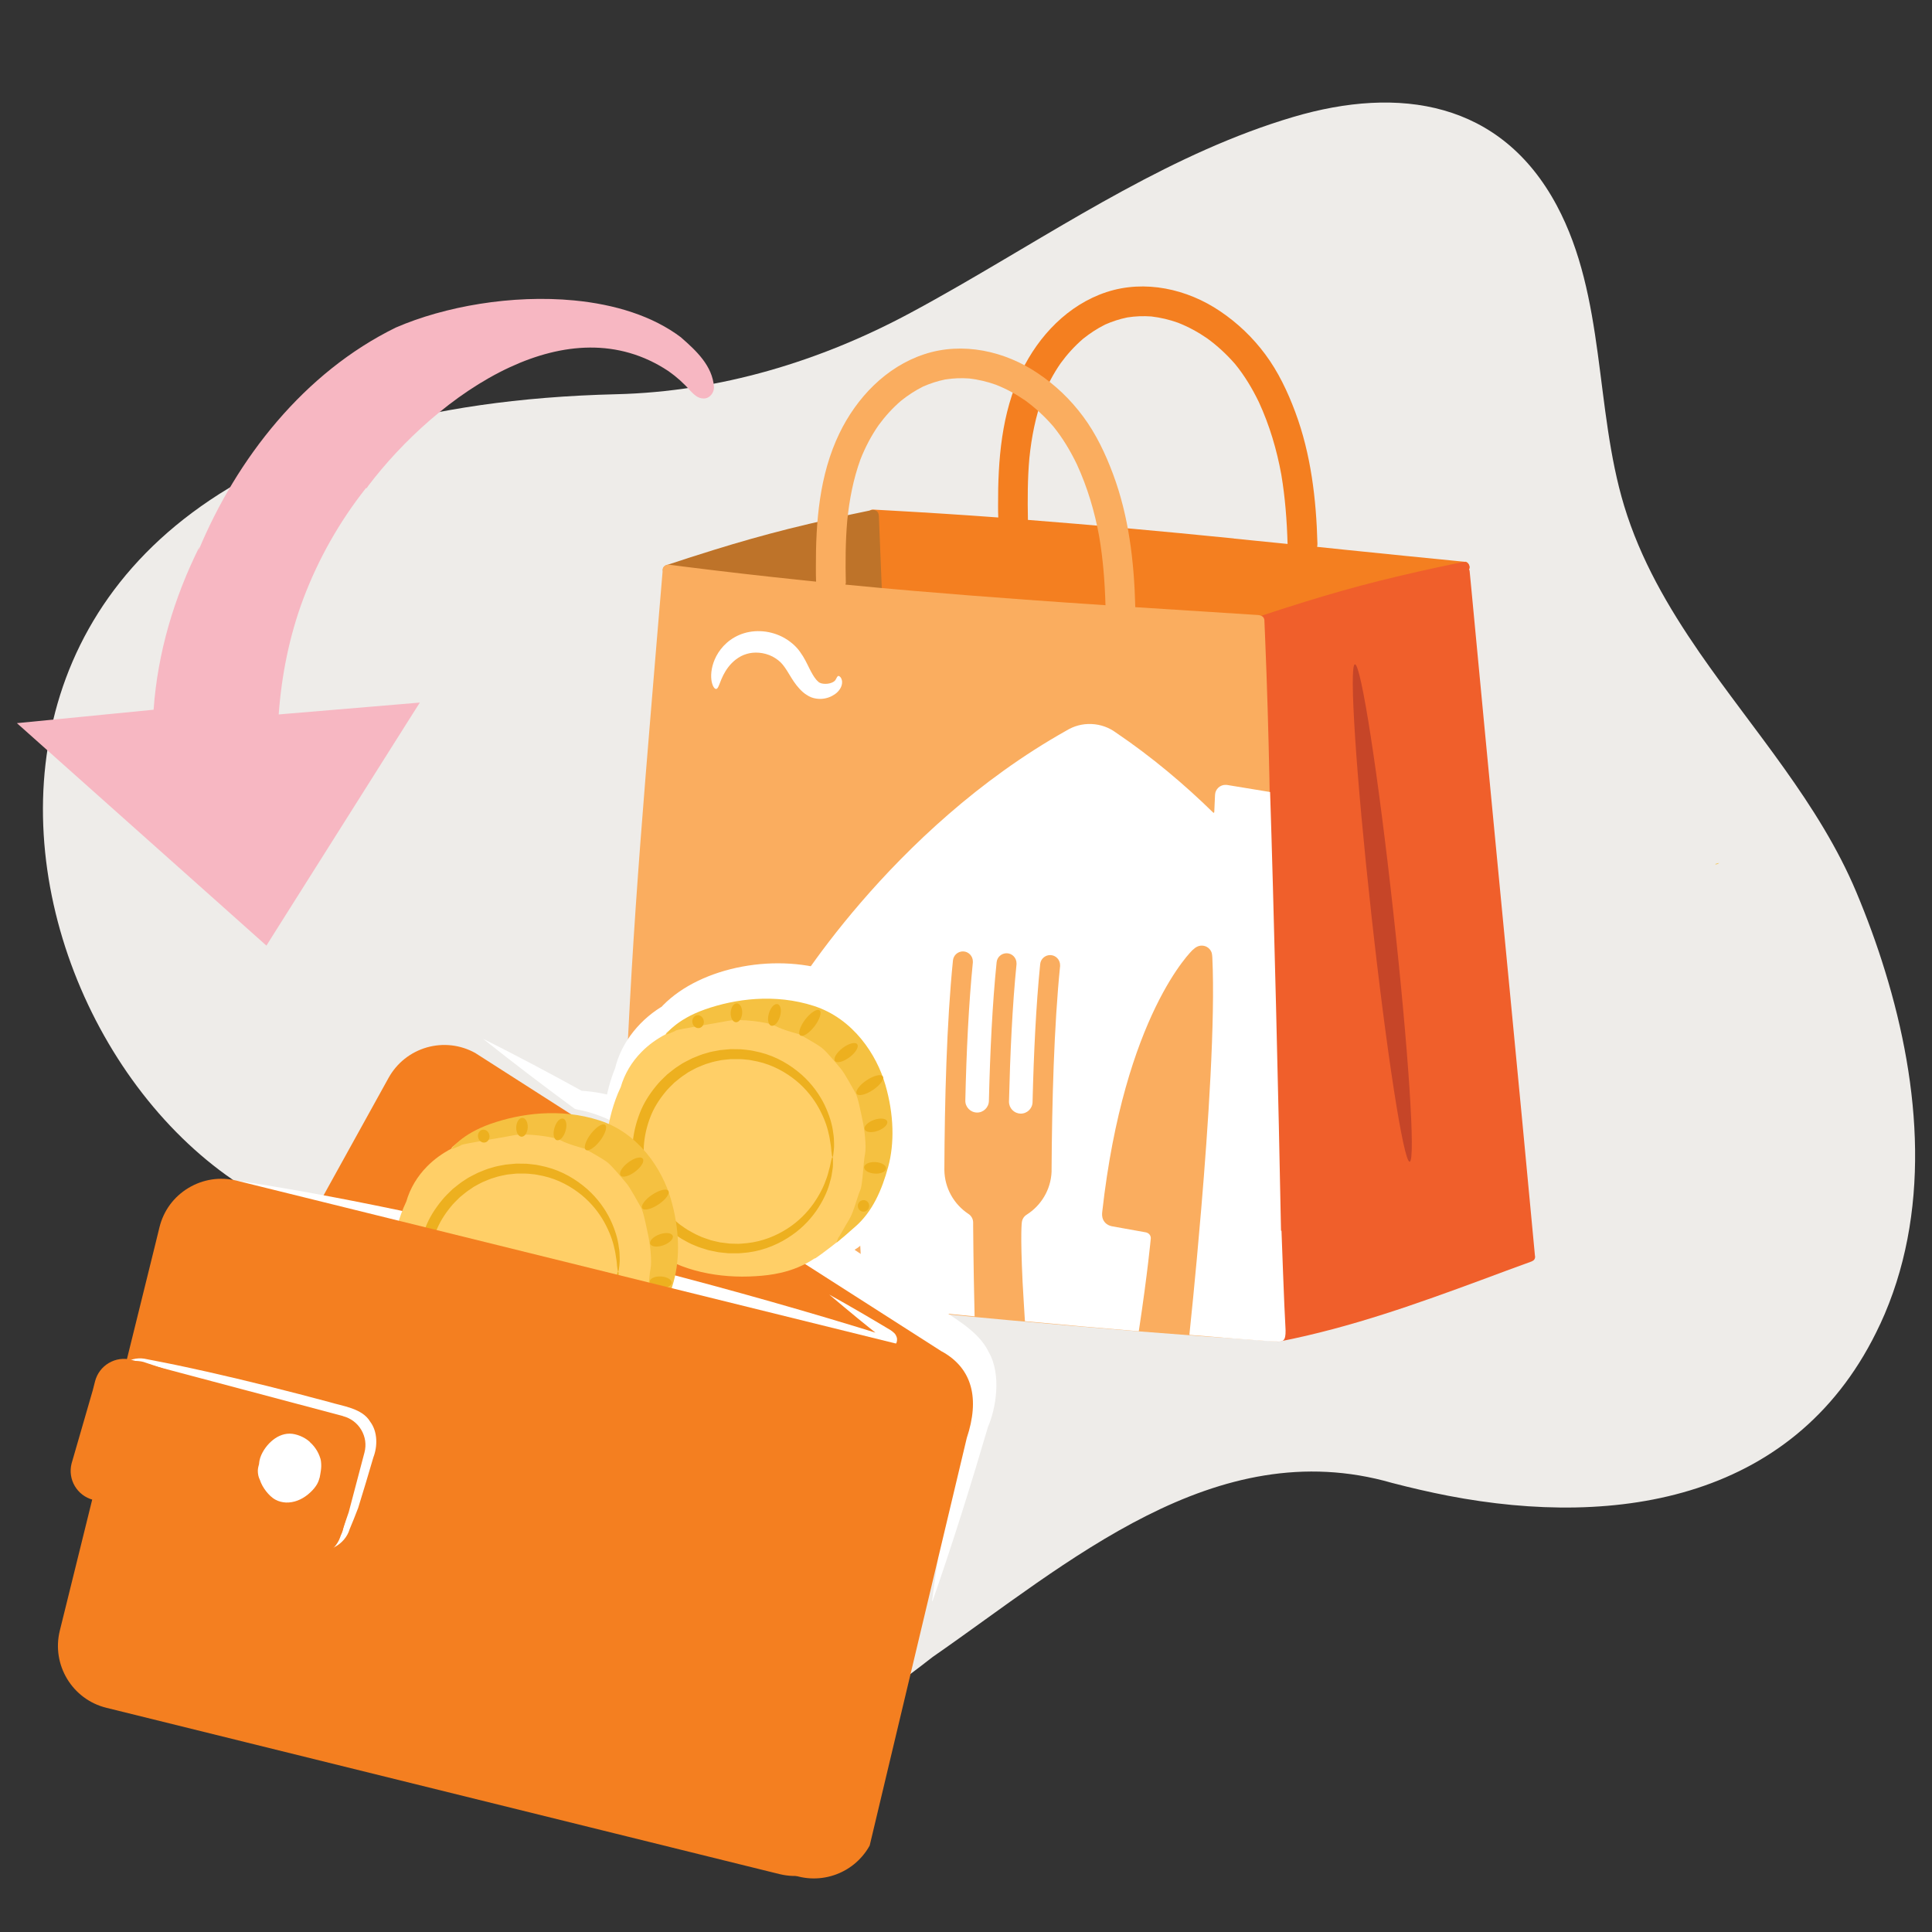 <?xml version="1.0" encoding="UTF-8"?><svg xmlns="http://www.w3.org/2000/svg" viewBox="0 0 200 200"><rect x="0" y="0" width="200" height="200" fill="#333333" stroke="none"/><defs><style>.cls-1{fill:none;}.cls-2{fill:#f7b7c2;}.cls-3{fill:#f47f20;}.cls-4{fill:#edb01f;}.cls-5{fill:#eeece9;}.cls-6{fill:#be7329;}.cls-7{fill:#faad5f;}.cls-8{fill:#c64528;}.cls-9{fill:#fff;}.cls-10{fill:#c1dadd;}.cls-11{fill:#ffcf67;}.cls-12{fill:#f5c141;}.cls-13{fill:#f05f2b;}</style></defs><g id="BG_x5F_Strong"><path class="cls-5" d="M194.63,137.08c-8.43,18.17-27.12,21.15-44.72,17.76-1.95-.38-3.89-.83-5.81-1.33-18.34-5.28-33.59,8.35-47.54,18.01-1.64,1.28-3.35,2.57-5.11,3.81-12.35,8.69-27.49,14.26-39.52,3.11-7.35-6.81-7.19-17.2-8.45-26.36-1.4-10.21-3.35-22.62-12.82-26.41C-1.76,112.69-17.17,42.75,63.81,40.81c10.72-.26,21.15-3.42,30.47-8.44,1.7-.91,3.4-1.87,5.09-2.84,11.22-6.46,22.23-13.79,34.5-17.42,10.95-3.24,21.5-1.66,27.29,9.17,5.07,9.5,3.91,20.98,6.97,31.08,1.69,5.57,4.55,10.48,7.79,15.18,5.63,8.14,12.4,15.65,16.25,24.82,1.1,2.63,2.11,5.36,2.97,8.17,3.68,11.94,4.78,25.17-.51,36.56Z"/></g><g id="Illustrations"><path class="cls-10" d="M50.62,120.15c1.93,0,1.93-3,0-3s-1.93,3,0,3h0Z"/><path class="cls-2" d="M70.52,34.94c-2.97-2.25-6.91-3.44-11.09-3.84-6.42-.62-13.42.62-18.46,2.81-9.47,4.64-16.45,13.52-20.43,23.09.05-.19.1-.42.11-.41-2.64,5.3-4.33,10.97-4.75,16.88-3.88.38-12.03,1.19-14.15,1.39.37.33,13.83,12.33,20.72,18.47,2.09,1.86,3.58,3.19,3.91,3.49,0,0,1.2,1.07,1.2,1.07l.84-1.34,13.83-21.91,1.21-1.91-2.24.19s-8.69.73-11.68.98c-.28.02-.52.04-.69.06.3-4.09,1.11-8.14,2.55-11.98,1.55-4.11,3.74-7.99,6.48-11.45h.08s.18-.26.18-.26c3.45-4.55,8.79-9.55,14.65-12.26,5.38-2.49,11.19-3.06,16.41.41.83.58,1.6,1.27,2.26,2.03.36.37.78.82,1.41.8.61,0,1.07-.62,1.04-1.19-.15-2.19-1.85-3.77-3.39-5.11Z"/><g id="JET_bag"><path class="cls-3" d="M151.67,58.16c-4.11-.4-8.22-.82-12.34-1.24-.99-.1-1.99-.2-2.98-.31.02-.1.03-.21.03-.32-.12-4.61-.67-9.28-2.29-13.62-.78-2.1-1.77-4.19-3.11-5.99-1.3-1.75-2.86-3.24-4.67-4.46-3.41-2.31-7.79-3.29-11.77-1.98-3.98,1.31-7.02,4.53-8.79,8.2-2.08,4.31-2.45,9.19-2.43,13.9,0,.41,0,.82.02,1.23-3.78-.28-7.57-.52-11.35-.73-.54-.03-1.08-.06-1.62-.09-.31-.02-.56.31-.55.6,0,.04,0,.07.01.1-2.07.47-9.24,2.13-10.74,2.53-1.76.47-8.98,2.73-8.98,2.98h0s5.23.73,5.23.73c0,0,16.29,1.66,18.71,1.9s36.28,2.8,36.28,2.8l19.23-5.32c.1,0,.19.02.29.03.52.05,1.05.1,1.57.16.31.03.61-.1.69-.43.06-.27-.12-.66-.43-.69ZM127.73,55.74c-3.81-.38-7.63-.75-11.44-1.09-3.22-.29-6.57-.57-9.88-.83-.04-2.13-.04-4.27.15-6.39.22-2.15.63-4.28,1.37-6.31.49-1.24,1.11-2.43,1.87-3.52.67-.92,1.44-1.77,2.31-2.52.71-.57,1.47-1.07,2.29-1.48.74-.33,1.52-.58,2.31-.74.82-.13,1.65-.16,2.48-.1.94.11,1.87.33,2.76.65,1.07.42,2.08.97,3.02,1.62,1.06.77,2.03,1.67,2.89,2.66.99,1.21,1.78,2.54,2.46,3.94,1.1,2.39,1.85,4.91,2.32,7.5.4,2.37.58,4.78.65,7.18-1.86-.19-3.72-.38-5.57-.56Z"/><path class="cls-6" d="M90.96,53.31s0-.09-.02-.13c-.1-.32-.42-.44-.72-.37-2.86.59-5.72,1.22-8.56,1.93-2.59.65-5.16,1.38-7.71,2.17-1.66.51-3.31,1.05-4.95,1.59-.7.23-.35,1.33.35,1.1h0c.51-.17,1.02-.34,1.52-.5l6.96.97,12.38,1.33c.25.46,1.11.35,1.08-.3l-.31-7.69s0-.06-.01-.09Z"/><path class="cls-13" d="M158.9,130.02c-.44-4.67-.88-9.33-1.32-14-.44-4.59-.88-9.19-1.32-13.78-.44-4.54-.87-9.07-1.31-13.61-.44-4.56-.88-9.13-1.31-13.69-.44-4.67-.89-9.35-1.33-14.02-.05-.59-.11-1.18-.17-1.76,0-.08-.03-.15-.06-.22.05-.13.06-.26.02-.38-.1-.32-.42-.44-.72-.37-2.86.59-5.72,1.22-8.56,1.93-2.59.65-5.16,1.38-7.71,2.17-1.66.51-3.31,1.05-4.95,1.59-.65.21-.4,1.15.19,1.13l.67,29.24.75,30.23s.5,10.59.53,13.26c-.06.01-.13.03-.19.04-.3.06-.46.45-.37.72.1.32.42.43.72.37h0c3.68-.72,7.29-1.71,10.86-2.85,3.38-1.08,6.71-2.29,10.04-3.52,1.72-.64,3.43-1.28,5.15-1.9.03-.01.06-.03.09-.04.19-.08.34-.25.31-.53Z"/><path class="cls-7" d="M130.89,64.22s0-.08-.02-.12c-.04-.18-.16-.29-.3-.35-.09-.04-.18-.07-.28-.08-4.12-.26-8.23-.52-12.35-.79-.14,0-.28-.02-.42-.03,0-.04,0-.09,0-.13-.12-4.61-.67-9.28-2.29-13.62-.78-2.1-1.77-4.19-3.11-5.99-1.34-1.8-2.86-3.24-4.67-4.46-3.41-2.31-7.79-3.29-11.77-1.98-3.98,1.31-7.02,4.53-8.79,8.2-2.08,4.31-2.45,9.19-2.43,13.9,0,.48,0,.96.02,1.44-.48-.05-.96-.1-1.44-.15-4.07-.42-8.14-.89-12.2-1.4-.52-.07-1.03-.13-1.55-.2-.01,0-.02,0-.04,0-.04,0-.08-.01-.11,0-.11,0-.2.04-.28.09,0,0,0,0-.01,0-.01,0-.02.02-.04.03-.1.07-.18.18-.21.32-.01.05-.01.1,0,.15,0,0,0,0,0,0h0c-.41,4.91-.83,9.81-1.23,14.72-.37,4.49-.74,8.97-1.08,13.47-.34,4.49-.64,8.82-.9,13.24-.27,4.6-.5,9.2-.69,13.8-.2,5.13-.35,10.26-.45,15.4-.01.69-.03,1.38-.04,2.07,0,.24.11.39.27.47.05.03.11.06.18.07h0c4.3.55,8.61,1.07,12.93,1.58,4.45.51,8.9,1,13.35,1.47,4.45.46,8.96.91,13.45,1.32,4.44.41,8.89.79,13.34,1.15,4.37.35,8.73.67,13.1.96.52.03,1.05.07,1.57.1.15,0,.28-.06.38-.16.1-.08.16-.2.17-.36,0-.03,0-.05,0-.08,0,0,0-.01,0-.02-.31-5.45-.56-10.89-.76-16.34-.17-4.81-.29-9.61-.38-14.42-.08-4.46-.14-8.92-.19-13.38-.06-4.46-.12-8.98-.21-13.47-.1-4.83-.24-9.65-.44-14.48-.03-.64-.05-1.29-.08-1.93,0,0,0,0,0,0,0,0,0,0,0,0ZM87.56,60.4h0c-.05-2.19-.04-4.37.15-6.55.22-2.15.63-4.28,1.37-6.31.49-1.24,1.11-2.43,1.87-3.52.67-.92,1.44-1.77,2.31-2.52.71-.57,1.47-1.07,2.29-1.48.74-.33,1.52-.58,2.31-.74.82-.13,1.65-.16,2.48-.1.94.11,1.87.33,2.76.65,1.07.42,2.08.97,3.02,1.62,1.06.77,2.03,1.67,2.89,2.66.99,1.21,1.78,2.54,2.46,3.94,1.1,2.39,1.85,4.91,2.32,7.5.4,2.35.58,4.72.65,7.1-2.75-.18-5.49-.37-8.24-.57-3.86-.28-7.71-.58-11.57-.91-2.37-.2-4.73-.42-7.1-.65,0-.04,0-.08,0-.12Z"/></g><path class="cls-1" d="M131.1,137.69h0c-.14.44-.44.81-.84,1.02,2.53.05,2.39-.55,2.45-2.75.02-.86,0-3.63-.08-7.54-.5,3.93-1.04,7.48-1.53,9.26Z"/><path class="cls-1" d="M105.73,126.51c.04-.33.22-.61.49-.78,1.49-.94,2.51-2.57,2.59-4.46,0-.02,0-.05,0-.07h0s0-.07,0-.11c0,0,0-.06,0-.07.04-6.93.25-14.82.88-21.03,0-.03,0-.05,0-.08.01-.57-.44-1.04-1.01-1.06-.54-.01-1,.4-1.05.93-.44,4.25-.68,9.31-.79,14.3-.02.67-.58,1.2-1.25,1.18-.67-.02-1.2-.57-1.19-1.25h0c.12-4.96.35-9.98.78-14.22,0-.03,0-.05,0-.08.01-.57-.44-1.04-1.01-1.06-.54-.01-1,.4-1.05.93-.44,4.27-.68,9.35-.8,14.37-.02.67-.58,1.21-1.25,1.19-.67-.02-1.21-.58-1.19-1.25h0c.12-4.99.35-10.03.78-14.29,0-.03,0-.05,0-.08.01-.57-.44-1.04-1.01-1.06-.54-.01-1,.4-1.05.93h0c-.66,6.39-.86,14.58-.89,21.68.02,1.9,1,3.59,2.5,4.57.29.19.48.52.48.89h0c0,.11,0,.24,0,.35.03,3.76.1,7.35.15,9.36,1.73.16,3.47.33,5.18.49-.05-.83-.14-2.2-.24-4.02-.25-5.17-.08-6.22-.08-6.22h0Z"/><path class="cls-1" d="M123.07,138.11h0s.61-5.7,1.22-12.97c.72-8.56,1.47-19.54,1.15-26.03-.02-.35-.07-.5-.07-.5-.14-.41-.52-.71-.98-.73-.24,0-.46.06-.65.18,0,0-.13.07-.34.27,0,0-7.07,6.64-9.36,27.14,0,0-.04.29.02.55.1.43.42.79.97.91h0l3.51.63c.31.06.54.3.53.62,0,0-.3,3.46-1.24,9.6,0,0,0,.01,0,.02,1.31.11,2.5.2,3.54.27.59.04,1.16.08,1.69.12,0-.02,0-.04,0-.06h0s0,0,0,0Z"/><path class="cls-1" d="M88.56,109.51c-.05-.72-.54-1.33-1.22-1.55l-5.08-1.2c-.76-.22-1.29-.94-1.26-1.76.01-.27.08-.52.2-.75.42-.97,10.96-18.4,29.2-28.63h0c.75-.46,1.64-.71,2.58-.67h0c.95.04,1.81.36,2.52.88,3.75,2.54,7.11,5.38,10.08,8.29h0s.03.02.04.02c.04,0,.07-.03.07-.06l.08-1.79c.03-.6.53-1.07,1.13-1.04.05,0,.09,0,.13.01l4.44.73c0-.26-.02-.51-.03-.76-.47-13.77-.67-16.47-.67-16.47,0,0-31.79-1.68-45.94,13.85-14.15,15.53-6.85,55.4-6.85,55.4,0,0,4.9.5,11.56,1.16-.88-6.25-.99-24.79-.99-25.66h0Z"/><path class="cls-9" d="M132.61,127.4h0c-.23-12.47-.78-34.85-1.13-45.41l-4.44-.73s-.09-.01-.13-.01c-.6-.03-1.11.44-1.13,1.04l-.08,1.79s-.03.06-.07.06c-.02,0-.03,0-.04-.02h0c-2.97-2.91-6.33-5.75-10.08-8.29-.71-.52-1.57-.84-2.52-.88h0c-.95-.04-1.83.21-2.58.67h0c-18.24,10.23-28.78,27.67-29.2,28.63-.12.22-.19.48-.2.75-.03.82.5,1.54,1.26,1.76l5.08,1.2c.68.22,1.17.83,1.22,1.55,0,.87.11,19.4.99,25.66,3.45.34,7.37.72,11.33,1.1-.05-2.01-.12-5.6-.15-9.36,0-.11,0-.24,0-.35h0c0-.37-.19-.7-.48-.89-1.5-.99-2.48-2.67-2.5-4.57.03-7.1.24-15.29.89-21.68h0c.05-.53.51-.94,1.05-.93.57.01,1.02.49,1.01,1.06,0,.03,0,.05,0,.08-.43,4.26-.67,9.31-.78,14.29h0c-.02.67.52,1.23,1.19,1.25.67.02,1.23-.52,1.25-1.19.12-5.02.36-10.1.8-14.37.05-.53.51-.94,1.05-.93.57.01,1.02.49,1.01,1.06,0,.03,0,.05,0,.08-.43,4.24-.66,9.26-.78,14.21h0c-.01.68.52,1.23,1.19,1.25.67.02,1.23-.51,1.25-1.18.12-5,.36-10.05.79-14.3.05-.53.51-.94,1.05-.93.57.01,1.02.49,1.01,1.06,0,.03,0,.05,0,.08-.63,6.21-.84,14.1-.88,21.03,0,0,0,.06,0,.07,0,.03,0,.07,0,.11h0s0,.05,0,.07c-.08,1.89-1.1,3.52-2.59,4.46-.27.17-.45.45-.49.78,0,0-.17,1.06.08,6.22.1,1.82.19,3.19.24,4.02,4.31.4,8.43.77,11.79,1.04,0,0,0-.01,0-.02.93-6.14,1.24-9.6,1.24-9.6.01-.31-.21-.56-.53-.62l-3.51-.63h0c-.55-.12-.87-.48-.97-.91-.06-.26-.02-.55-.02-.55,2.29-20.5,9.36-27.14,9.36-27.14.21-.19.34-.27.34-.27.19-.12.41-.19.65-.18.46.02.84.32.98.73,0,0,.05.15.07.5.31,6.49-.43,17.47-1.15,26.03-.61,7.27-1.22,12.97-1.22,12.97h0s0,.05,0,.07c2.68.2,4.61.39,6,.48h0c1.18.09,2.61.2,3.22.21.6.01.81-.24.71-1.65-.1-1.41-.4-9.82-.4-9.82h0Z"/><g id="Confetti"><path class="cls-12" d="M177.53,89.45c.15.06.31,0,.43-.12"/></g><path class="cls-9" d="M86.75,70c-.16.06-.17.38-.41.54-.11.08-.27.16-.5.21-.22.05-.52.06-.78,0-.13-.04-.25-.08-.32-.15-.05-.04-.05-.05-.12-.11-.06-.06-.12-.12-.17-.19-.23-.28-.44-.66-.68-1.14-.24-.48-.5-1.06-.95-1.68-.45-.64-1.1-1.17-1.83-1.55-1.46-.74-3.14-.77-4.46-.2-1.34.57-2.15,1.62-2.54,2.53-.4.93-.42,1.76-.32,2.29.11.54.32.79.47.77.33-.04.38-1.12,1.26-2.27.43-.56,1.08-1.12,1.88-1.35.79-.25,1.81-.18,2.68.26.43.23.8.51,1.08.86.3.37.58.85.89,1.36.31.5.69,1.03,1.18,1.46.12.11.25.2.39.29.13.09.33.2.49.26.35.13.67.16.97.16.6-.02,1.08-.22,1.46-.48.37-.26.64-.62.72-.98.09-.36-.02-.64-.12-.77-.11-.13-.21-.17-.28-.14Z"/><path class="cls-8" d="M145.93,120.26c.63-.07-.13-11.65-1.7-25.87-1.56-14.22-3.34-25.69-3.97-25.62-.63.07.13,11.65,1.7,25.87,1.56,14.22,3.34,25.69,3.97,25.62Z"/><path class="cls-9" d="M96.48,165.77c.83-6.26,1.87-12.48,3-18.69.58-1.98.61-4.11-.25-5.4-.42-.66-.98-1.13-1.83-1.58l-2.91-1.71c-3.91-2.29-7.77-4.65-11.63-7.02-1.57-.91-1.41-3.32.2-4.09,0,0,.71-.43.71-.43s1.03-.39,1.03-.39c-.3.02-.63.14-.87.32l3.26,3.37h0s-3.26-3.36-3.26-3.36c.5-.37,1.49-1.14,1.97-1.53,1.89-1.52,4.62.51,3.76,2.74,0,0-3.85-2.65-3.85-2.65.31-.3.84-.7,1.15-1,3.9-3.16,4.44-8.88,2.93-13.38,0,0-.13-1.08-.13-1.08-.13.62.36,1.7.95,2.06.38.27.57.31.65.34.07.02.05.02-.09-.03-.38-.04-1.34-.89-1.45-1.46-.91-2.49-2.62-4.69-5.03-5.73-3.99-1.79-11.06-.81-13.58,1.55.1-.12.17-.26.21-.4l-.85.98c-1.87.89-3.41,2.33-4.11,4.27-.57,1.17-1.1,2.34-1.41,3.67-.12.7-.82,1.17-1.51.99-1.18-.55-2.43-1.04-3.72-1.26-.13-.02-.31-.06-.41-.15-3.18-2.34-6.32-4.73-9.41-7.19,3.53,1.77,7.02,3.62,10.47,5.53,0,0-.41-.15-.41-.15,1.42.07,2.93.35,4.28.84,0,0-1.74.9-1.74.9.2-1.41.56-2.86,1.14-4.22,0,0-.08.22-.08.22.66-2.84,2.73-5.28,5.22-6.66,0,0-.85.98-.85.98.12-.32.36-.66.6-.9,3.98-4.06,11.97-5.52,17.91-3.34,3.75,1.4,6.55,4.73,7.94,8.34,0,0-.61-.93-.61-.93-.41-.38-.69-.46-.81-.51-.13-.05-.14-.05-.06-.02.08.04.29.08.68.35.42.28.88.98.97,1.49.1.46.07.75.06.95l-.13-1.08c2.26,6.25,1.12,14.37-4.3,18.62,0,0,.13-.12.13-.12-.38.36-1.02.85-1.43,1.2-1.02.89-2.58.77-3.44-.28-.57-.69-.69-1.61-.4-2.4,0,0,3.77,2.71,3.77,2.71-.57.44-1.73,1.29-2.32,1.7-2.2,1.56-4.88-1.25-3.26-3.37,0,0,3.26,3.37,3.26,3.37-.34.21-.76.36-1.15.42l1.03-.39-1.21.68.2-4.09c3.74,2.49,7.47,4.99,11.16,7.57,1.88,1.41,4.62,2.71,5.73,5.02,1.37,2.38.72,5.93-.07,7.74-1.78,6.05-3.66,12.07-5.74,18.03h0Z"/><path class="cls-3" d="M97.5,139.91l-48.31-30.91c-1.54-.85-3.32-1.05-5.01-.57-1.69.49-3.09,1.6-3.95,3.14l-20.83,37.65c-1.76,3.18-.6,7.2,2.58,8.96l59.09,35.45c.14.08.27.15.41.21,3.11,1.45,6.86.26,8.55-2.79l10.05-42.19c1.35-4.05.6-7.2-2.58-8.96Z"/><path class="cls-9" d="M85.85,134.02c2.07,1.14,4.31,2.46,6.35,3.68.28.21.53.35.65.81.1.67-.43,1.1-1.04,1.09,0,0-1.31-.23-1.31-.23-12.59-2.36-25.57-5.46-37.99-8.71-9.42-2.54-18.79-5.18-28.01-8.44,6.45.96,12.83,2.21,19.19,3.57,16.06,3.46,32.35,7.6,48.02,12.5,0,0,.15.05.15.05,0,0,.07.02.07.02h.04c-.2-.05-.34.15-.31.39-1.61-1.2-4.03-3.23-5.8-4.72h0Z"/><path class="cls-11" d="M75.33,106.86s.03,0,0,0h0Z"/><path class="cls-11" d="M79.87,106.3s-.02,0-.03,0c-.02,0-.03,0,.03,0Z"/><path class="cls-11" d="M92.23,115.57c-.16-1.7-.61-3.36-1.3-4.92-.67-1.49-1.55-2.93-2.75-4.05-1.12-1.05-2.46-1.84-3.91-2.35-1.45-.51-3-.76-4.54-.8-1.63-.04-3.26.16-4.84.54-1.73.42-3.41,1.08-4.88,2.11-.34.24-.67.5-.98.78-.05.05-.09.11-.11.18-.93.49-1.79,1.1-2.52,1.85-1,1.01-1.75,2.26-2.14,3.62-.1.22-.2.43-.29.65-.67,1.62-1.06,3.35-1.23,5.09-.18,1.88-.13,3.84.5,5.64.53,1.53,1.42,2.92,2.56,4.07,1.18,1.2,2.59,2.14,4.12,2.82,1.73.76,3.61,1.16,5.49,1.3.94.07,1.88.07,2.82.01.85-.05,1.71-.15,2.54-.34,1.26-.28,2.47-.77,3.54-1.49.05,0,.09-.02.14-.05h0c.35-.23.68-.49,1.02-.74.47-.35.93-.71,1.39-1.08.33-.26.66-.52.96-.81.69-.68,1.39-1.37,1.98-2.14.55-.71.95-1.51,1.29-2.34.33-.78.59-1.59.78-2.42.39-1.69.51-3.41.35-5.14Z"/><path class="cls-12" d="M86.76,128.16c.1-.06.65-1.12,1.13-1.89s.9-2.51,1.16-3.06.32-2.91.49-3.7c.17-.79-.05-2.62-.23-3.44-.17-.82-.5-2.52-.76-2.94s-1.09-2.03-1.57-2.57-1.35-1.65-1.91-2.09-2.35-1.41-2.35-1.41c0,0-1.73-.45-2.47-.86s-3.69-.76-4.84-.53-5.31.89-5.45,1.01-1.02.43-1.02.43c0,0,.96-1.53,4.05-2.62,3.08-1.08,7.21-1.67,11.28-.35,4.07,1.32,6.49,5.06,7.38,8.15.9,3.09.95,6.08.3,8.48s-1.63,4.7-3.5,6.29l-1.86,1.59.18-.5h0Z"/><path class="cls-4" d="M66.52,118.65c-.04,1.03.06,2.03.29,2.98.24.95.64,1.83,1.12,2.63.48.8,1.09,1.49,1.72,2.1.34.29.66.58,1.02.81.34.26.72.45,1.08.66,1.49.77,3.07,1.08,4.54,1.08,1.47,0,2.83-.33,3.98-.85,1.15-.52,2.1-1.21,2.84-1.93.74-.73,1.32-1.47,1.71-2.17.83-1.4,1.07-2.54,1.25-3.13-.08.6-.21,1.78-.98,3.28-.36.75-.92,1.55-1.66,2.35-.75.79-1.71,1.56-2.92,2.15-1.2.59-2.64.99-4.22,1.02-1.57.04-3.29-.27-4.92-1.08-.4-.22-.81-.42-1.19-.7-.4-.25-.75-.56-1.12-.87-.7-.66-1.37-1.4-1.9-2.27-.52-.87-.97-1.83-1.23-2.86-.26-1.04-.37-2.14-.33-3.26.08-1.12.32-2.2.7-3.2.39-1,.94-1.9,1.56-2.7.63-.8,1.38-1.46,2.15-2.03.4-.26.79-.53,1.22-.73.41-.23.84-.39,1.26-.56,1.71-.62,3.45-.72,5.01-.5,1.56.22,2.95.78,4.07,1.51,1.13.72,2,1.6,2.65,2.47.64.88,1.11,1.73,1.38,2.52.58,1.57.58,2.76.59,3.37-.11-.6-.22-1.76-.88-3.25-.31-.75-.8-1.55-1.45-2.36-.66-.8-1.51-1.6-2.6-2.25-1.08-.65-2.39-1.13-3.85-1.3-1.46-.17-3.07-.04-4.63.55-.38.17-.78.31-1.15.53-.39.19-.74.44-1.11.69-.7.53-1.39,1.14-1.96,1.88-.56.74-1.06,1.57-1.41,2.48-.34.92-.56,1.9-.64,2.93Z"/><path class="cls-4" d="M65.77,118.61c-.09,1.67.23,3.3.85,4.73l.11.27.14.26c.09.17.18.34.27.51.19.33.41.64.62.95.24.29.46.59.71.86.13.13.26.26.39.39.13.13.25.26.39.37,1.08.95,2.31,1.63,3.55,2.04,1.24.41,2.5.57,3.68.51,1.18-.06,2.27-.32,3.24-.69.98-.37,1.8-.9,2.52-1.43,1.41-1.12,2.29-2.38,2.81-3.46-.59,1.04-1.52,2.24-2.94,3.28-.72.49-1.54.98-2.5,1.31-.95.33-2.01.55-3.14.58-1.13.03-2.33-.15-3.51-.56-1.18-.41-2.33-1.07-3.35-1.98-2.05-1.79-3.42-4.72-3.25-7.89.2-3.16,1.9-5.92,4.14-7.46,1.11-.79,2.34-1.31,3.55-1.58,1.22-.27,2.43-.31,3.55-.15,1.12.16,2.15.5,3.05.94.91.44,1.67,1.01,2.33,1.59,1.29,1.2,2.08,2.5,2.54,3.6-.39-1.13-1.12-2.49-2.39-3.76-.65-.61-1.41-1.24-2.33-1.71-.92-.48-1.98-.86-3.14-1.06-1.16-.2-2.43-.18-3.71.08-1.28.26-2.58.79-3.76,1.61-.15.09-.29.21-.44.32-.14.11-.28.23-.43.34-.28.24-.53.51-.8.77-.24.29-.5.57-.72.87-.11.16-.22.31-.33.47l-.16.24-.14.25c-.78,1.35-1.29,2.93-1.4,4.6M65.47,118.59c.08-1.15.34-2.28.75-3.33.4-1.06,1.01-2,1.7-2.84.34-.43.74-.8,1.12-1.17.42-.33.82-.68,1.27-.95.22-.15.44-.29.67-.4.23-.12.46-.24.69-.35.47-.19.94-.4,1.42-.52.47-.16.97-.23,1.44-.32.24-.03.48-.05.72-.07l.36-.03c.12,0,.24,0,.36,0,.24,0,.47,0,.7.01.23.01.46.05.69.07.46.04.89.16,1.32.25,1.72.43,3.16,1.31,4.28,2.29,1.12.99,1.9,2.12,2.41,3.17.5,1.06.79,2.04.88,2.86.08.4.08.77.09,1.08,0,.16.01.3,0,.43-.01.13-.02.25-.03.36-.04.43-.08.65-.13.64-.04,0-.08-.23-.12-.64,0-.1-.02-.22-.03-.35-.01-.13-.04-.27-.06-.42-.05-.3-.09-.65-.19-1.02-.16-.77-.49-1.67-1.02-2.64-.53-.96-1.3-1.97-2.36-2.84-1.06-.86-2.4-1.62-3.97-1.97-.39-.07-.79-.18-1.2-.2-.21-.02-.41-.05-.62-.05-.21,0-.42,0-.63,0-.11,0-.21,0-.32,0l-.32.03c-.21.03-.43.04-.65.07-.43.09-.87.16-1.29.31-.43.11-.85.31-1.27.48-.21.1-.41.22-.61.32-.21.1-.4.23-.59.37-.4.24-.75.56-1.13.86-.34.34-.69.66-.99,1.05-.61.75-1.15,1.6-1.5,2.54-.36.93-.59,1.93-.66,2.96-.05,1.03.06,2.05.31,3.02.24.97.68,1.87,1.2,2.69.25.42.56.78.86,1.16.33.34.65.69,1.02.98.18.15.35.31.55.43.19.13.37.27.57.39.4.22.79.46,1.2.63.4.2.83.31,1.24.46.21.06.42.1.63.15l.31.07c.1.02.21.03.32.04.21.03.42.05.63.08.21.02.42.01.62.02.41.03.82-.03,1.22-.06,1.6-.17,3.02-.76,4.17-1.5,1.16-.74,2.04-1.66,2.68-2.55.63-.9,1.07-1.76,1.32-2.5.15-.36.23-.7.31-1,.04-.15.08-.28.11-.41.02-.13.05-.24.07-.34.08-.41.15-.63.19-.62.04,0,.06.23.05.65,0,.11,0,.23-.01.36-.01.13-.04.27-.06.43-.05.31-.09.67-.22,1.06-.19.8-.58,1.74-1.21,2.73-.63.99-1.53,2.02-2.76,2.87-1.22.85-2.76,1.55-4.51,1.78-.44.04-.89.11-1.34.09-.23,0-.46,0-.69,0-.23-.02-.46-.05-.7-.07-.12-.01-.24-.02-.35-.04l-.35-.07c-.23-.05-.47-.09-.71-.15-.46-.15-.94-.27-1.4-.48-.47-.18-.91-.43-1.35-.68-.22-.13-.43-.29-.64-.43-.22-.14-.42-.31-.62-.48-.42-.32-.78-.71-1.15-1.09-.34-.41-.69-.82-.98-1.29-.59-.91-1.08-1.92-1.36-3.02-.29-1.09-.41-2.24-.36-3.39Z"/><path class="cls-4" d="M84.2,106.16c-.54.7-1.08,1-1.32.98-.08-.22.07-.82.61-1.52.54-.7,1.08-1,1.32-.98.08.22-.07.82-.61,1.52Z"/><path class="cls-4" d="M83.61,105.7c-.41.53-.6,1.01-.63,1.3.27-.1.69-.4,1.1-.93s.6-1.01.63-1.3c-.27.1-.69.4-1.1.93M83.37,105.52c.55-.71,1.21-1.13,1.47-.93.26.2.02.94-.53,1.66s-1.21,1.13-1.47.93c-.26-.2-.02-.94.53-1.66Z"/><path class="cls-4" d="M87.85,109.32c-.62.47-1.17.58-1.38.48-.03-.23.22-.72.84-1.2.62-.47,1.17-.58,1.38-.48.03.23-.22.72-.84,1.2Z"/><path class="cls-4" d="M87.41,108.73c-.47.36-.73.73-.81.99.27,0,.7-.16,1.17-.51.47-.36.73-.73.81-.99-.27,0-.7.16-1.17.51M87.23,108.49c.63-.48,1.31-.66,1.51-.39.2.26-.15.86-.79,1.34s-1.31.66-1.51.39c-.2-.26.15-.86.79-1.34Z"/><path class="cls-4" d="M90.29,112.7c-.73.49-1.34.6-1.55.5,0-.24.33-.75,1.06-1.24.73-.49,1.34-.6,1.55-.5,0,.24-.33.75-1.06,1.24Z"/><path class="cls-4" d="M89.87,112.08c-.55.37-.88.76-1,1.03.29,0,.78-.16,1.33-.53s.88-.76,1-1.03c-.29,0-.78.16-1.33.53M89.71,111.83c.75-.5,1.5-.68,1.68-.4.18.27-.27.9-1.02,1.4-.75.5-1.5.68-1.68.4-.18-.27.27-.9,1.02-1.4Z"/><path class="cls-4" d="M90.83,116.92c-.63.22-1.12.14-1.28-.02.02-.22.34-.6.98-.82.63-.22,1.12-.14,1.28.02-.02.22-.34.6-.98.82Z"/><path class="cls-4" d="M90.58,116.21c-.48.17-.78.43-.91.64.23.08.63.09,1.11-.08s.78-.43.91-.64c-.23-.08-.63-.09-1.11.08M90.48,115.93c.64-.23,1.25-.16,1.36.15.11.31-.32.75-.97.98-.64.23-1.25.16-1.36-.15-.11-.31.32-.75.97-.98Z"/><path class="cls-4" d="M90.57,121.34c-.62-.04-.99-.3-1.07-.51.1-.2.51-.42,1.12-.38s.99.3,1.07.51c-.1.2-.51.42-1.12.38Z"/><path class="cls-4" d="M90.61,120.6c-.47-.03-.82.1-1,.24.16.16.5.33.96.35s.82-.1,1-.24c-.16-.16-.5-.33-.96-.35M90.63,120.3c.63.04,1.12.33,1.1.66s-.54.57-1.17.53-1.12-.33-1.1-.66.54-.57,1.17-.53Z"/><path class="cls-4" d="M89.26,125.26c-.3-.09-.43-.38-.41-.59.1-.18.36-.36.67-.27.3.09.43.38.41.59-.1.18-.36.36-.67.27Z"/><path class="cls-4" d="M89.47,124.55c-.23-.07-.44.02-.57.14.04.17.17.36.4.43.23.07.44-.02.57-.14-.04-.17-.17-.36-.4-.43M89.56,124.26c.31.09.48.42.39.74-.09.32-.42.5-.73.41-.31-.09-.48-.42-.39-.74.09-.32.42-.5.73-.41Z"/><path class="cls-4" d="M80.6,105.2c-.18.61-.53.92-.75.95-.17-.14-.29-.6-.11-1.2.18-.61.53-.92.75-.95.17.14.29.6.11,1.2Z"/><path class="cls-4" d="M79.89,104.98c-.13.46-.1.84,0,1.05.2-.13.43-.42.57-.88.13-.46.1-.84,0-1.05-.2.13-.43.42-.57.88M79.6,104.9c.18-.62.58-1.04.9-.95.32.09.43.67.24,1.28-.18.62-.58,1.04-.9.95-.32-.09-.43-.67-.24-1.28Z"/><path class="cls-4" d="M76.68,104.87c-.03.53-.29.85-.5.91-.2-.09-.42-.44-.39-.97s.29-.85.5-.91c.2.09.42.44.39.97Z"/><path class="cls-4" d="M75.94,104.83c-.02.4.1.7.25.86.16-.14.32-.42.35-.82s-.1-.7-.25-.86c-.16.14-.32.42-.35.82M75.64,104.81c.03-.54.32-.96.65-.94s.57.47.54,1.01-.32.96-.65.94-.57-.47-.54-1.01Z"/><path class="cls-4" d="M72.71,105.68c.07.36-.13.63-.32.72-.21-.01-.49-.2-.56-.55-.07-.36.13-.63.32-.72.21.01.49.2.56.55Z"/><path class="cls-4" d="M71.98,105.81c.05.27.23.44.4.51.13-.13.24-.35.19-.62-.05-.27-.23-.44-.4-.51-.13.13-.24.35-.19.62M71.68,105.87c-.07-.36.14-.71.46-.77.32-.06.64.18.71.55.07.36-.14.71-.46.77-.32.06-.64-.18-.71-.55Z"/><path class="cls-11" d="M53.13,118.71s.03,0,0,0h0Z"/><path class="cls-11" d="M57.67,118.15s-.02,0-.03,0c-.02,0-.03,0,.03,0Z"/><path class="cls-11" d="M70.03,127.42c-.16-1.7-.61-3.36-1.3-4.92-.67-1.49-1.55-2.93-2.75-4.05-1.12-1.05-2.46-1.84-3.91-2.35-1.45-.51-3-.76-4.54-.8-1.63-.04-3.26.16-4.84.54-1.73.42-3.41,1.08-4.88,2.11-.34.24-.67.5-.98.78-.05.05-.09.11-.11.18-.93.49-1.79,1.1-2.52,1.85-1,1.01-1.75,2.26-2.14,3.62-.1.22-.2.43-.29.65-.67,1.62-1.06,3.35-1.23,5.09-.18,1.88-.13,3.84.5,5.64.53,1.53,1.42,2.92,2.56,4.07,1.18,1.2,2.59,2.14,4.12,2.82,1.73.76,3.61,1.16,5.49,1.3.94.07,1.88.07,2.82.01.85-.05,1.71-.15,2.54-.34,1.26-.28,2.47-.77,3.54-1.49.05,0,.09-.02.14-.05h0c.35-.23.68-.49,1.02-.74.47-.35.93-.71,1.39-1.08.33-.26.66-.52.96-.81.69-.68,1.39-1.37,1.98-2.14.55-.71.95-1.51,1.29-2.34.33-.78.59-1.59.78-2.42.39-1.69.51-3.41.35-5.14Z"/><path class="cls-12" d="M64.56,140.01c.1-.06.65-1.12,1.13-1.89s.9-2.51,1.16-3.06c.26-.55.32-2.91.49-3.7s-.05-2.62-.23-3.44-.5-2.52-.76-2.94-1.09-2.03-1.57-2.57-1.35-1.65-1.91-2.09-2.35-1.41-2.35-1.41c0,0-1.73-.45-2.47-.86s-3.69-.76-4.84-.53-5.31.89-5.45,1.01-1.02.43-1.02.43c0,0,.96-1.53,4.05-2.62,3.08-1.08,7.21-1.67,11.28-.35,4.07,1.32,6.49,5.06,7.38,8.15.9,3.09.95,6.08.3,8.48-.65,2.4-1.63,4.7-3.5,6.29l-1.86,1.59.18-.5h0Z"/><path class="cls-4" d="M44.32,130.5c-.04,1.03.06,2.03.29,2.98.24.95.64,1.83,1.12,2.63.48.8,1.09,1.49,1.72,2.1.34.29.66.58,1.02.81.34.26.72.45,1.08.66,1.49.77,3.07,1.08,4.54,1.08,1.47,0,2.83-.33,3.98-.85,1.15-.52,2.1-1.21,2.84-1.93.74-.73,1.32-1.47,1.71-2.17.83-1.4,1.07-2.54,1.25-3.13-.08.6-.21,1.78-.98,3.28-.36.75-.92,1.55-1.66,2.35-.75.79-1.71,1.56-2.92,2.15-1.2.59-2.64.99-4.22,1.02-1.57.04-3.29-.27-4.92-1.08-.4-.22-.81-.42-1.19-.7-.4-.25-.75-.56-1.12-.87-.7-.66-1.37-1.4-1.9-2.27-.52-.87-.97-1.83-1.23-2.86-.26-1.04-.37-2.14-.33-3.26.08-1.12.32-2.2.7-3.2.39-1,.94-1.9,1.56-2.7.63-.8,1.38-1.46,2.15-2.03.4-.26.79-.53,1.22-.73.41-.23.84-.39,1.26-.56,1.71-.62,3.45-.72,5.01-.5,1.56.22,2.95.78,4.07,1.51,1.13.72,2,1.6,2.65,2.47.64.88,1.11,1.73,1.38,2.52.58,1.57.58,2.76.59,3.37-.11-.6-.22-1.76-.88-3.25-.31-.75-.8-1.55-1.45-2.36-.66-.8-1.51-1.6-2.6-2.25-1.08-.65-2.39-1.13-3.85-1.3-1.46-.17-3.07-.04-4.63.55-.38.17-.78.31-1.15.53-.39.19-.74.44-1.11.69-.7.53-1.39,1.14-1.96,1.88-.56.74-1.06,1.57-1.41,2.48-.34.92-.56,1.9-.64,2.93Z"/><path class="cls-4" d="M43.57,130.46c-.09,1.67.23,3.3.85,4.73l.11.27.14.26c.09.17.18.34.27.51.19.33.41.64.62.95.24.29.46.59.71.86.13.13.26.26.39.39.13.13.25.26.39.37,1.08.95,2.31,1.63,3.55,2.04,1.24.41,2.5.57,3.68.51,1.18-.06,2.27-.32,3.24-.69.98-.37,1.8-.9,2.52-1.43,1.41-1.12,2.29-2.38,2.81-3.46-.59,1.04-1.52,2.24-2.94,3.28-.72.49-1.54.98-2.5,1.31-.95.33-2.01.55-3.14.58-1.13.03-2.33-.15-3.51-.56-1.18-.41-2.33-1.07-3.35-1.98-2.05-1.79-3.42-4.72-3.25-7.89.2-3.16,1.9-5.92,4.14-7.46,1.11-.79,2.34-1.31,3.55-1.58,1.22-.27,2.43-.31,3.55-.15,1.12.16,2.15.5,3.05.94.91.44,1.67,1.01,2.33,1.59,1.29,1.2,2.08,2.5,2.54,3.6-.39-1.13-1.12-2.49-2.39-3.76-.65-.61-1.41-1.24-2.33-1.71-.92-.48-1.98-.86-3.14-1.06-1.16-.2-2.43-.18-3.71.08-1.28.26-2.58.79-3.76,1.61-.15.09-.29.21-.44.32-.14.11-.28.23-.43.34-.28.24-.53.51-.8.77-.24.29-.5.57-.72.87-.11.16-.22.31-.33.47l-.16.24-.14.25c-.78,1.35-1.29,2.93-1.4,4.6M43.28,130.44c.08-1.15.34-2.28.75-3.33.4-1.06,1.01-2,1.7-2.84.34-.43.74-.8,1.12-1.17.42-.33.82-.68,1.27-.95.22-.15.44-.29.67-.4.23-.12.46-.24.69-.35.47-.19.94-.4,1.42-.52.47-.16.97-.23,1.44-.32.24-.03.48-.05.72-.07l.36-.03c.12,0,.24,0,.36,0,.24,0,.47,0,.7.01.23.01.46.05.69.07.46.04.89.16,1.32.25,1.72.43,3.16,1.31,4.28,2.29,1.12.99,1.9,2.12,2.41,3.17.5,1.06.79,2.04.88,2.86.08.4.08.77.09,1.08,0,.16.01.3,0,.43-.01.13-.02.25-.03.36-.04.43-.08.65-.13.64-.04,0-.08-.23-.12-.64,0-.1-.02-.22-.03-.35-.01-.13-.04-.27-.06-.42-.05-.3-.09-.65-.19-1.02-.16-.77-.49-1.67-1.02-2.64-.53-.96-1.3-1.97-2.36-2.84-1.06-.86-2.4-1.62-3.97-1.97-.39-.07-.79-.18-1.2-.2-.21-.02-.41-.05-.62-.05-.21,0-.42,0-.63,0-.11,0-.21,0-.32,0l-.32.03c-.21.03-.43.04-.65.07-.43.09-.87.16-1.29.31-.43.11-.85.31-1.27.48-.21.1-.41.22-.61.32-.21.1-.4.23-.59.37-.4.24-.75.56-1.13.86-.34.34-.69.66-.99,1.05-.61.75-1.15,1.6-1.5,2.54-.36.93-.59,1.93-.66,2.96-.05,1.03.06,2.05.31,3.02.24.97.68,1.87,1.2,2.69.25.42.56.78.86,1.16.33.34.65.69,1.02.98.18.15.35.31.55.43.19.13.37.27.57.39.4.22.79.46,1.2.63.4.2.83.31,1.24.46.21.06.42.1.63.15l.31.07c.1.02.21.03.32.04.21.03.42.05.63.08.21.02.42.01.62.02.41.03.82-.03,1.22-.06,1.6-.17,3.02-.76,4.17-1.5,1.16-.74,2.04-1.66,2.68-2.55.63-.9,1.07-1.76,1.32-2.5.15-.36.23-.7.31-1,.04-.15.08-.28.11-.41.02-.13.05-.24.07-.34.08-.41.15-.63.19-.62.04,0,.06.23.05.65,0,.11,0,.23-.01.36-.01.13-.04.27-.06.43-.05.31-.09.67-.22,1.06-.19.8-.58,1.74-1.21,2.73-.63.99-1.53,2.02-2.76,2.87-1.22.85-2.76,1.55-4.51,1.78-.44.04-.89.11-1.34.09-.23,0-.46,0-.69,0-.23-.02-.46-.05-.7-.07-.12-.01-.24-.02-.35-.04l-.35-.07c-.23-.05-.47-.09-.71-.15-.46-.15-.94-.27-1.4-.48-.47-.18-.91-.43-1.35-.68-.22-.13-.43-.29-.64-.43-.22-.14-.42-.31-.62-.48-.42-.32-.78-.71-1.15-1.09-.34-.41-.69-.82-.98-1.29-.59-.91-1.08-1.92-1.36-3.02-.29-1.09-.41-2.24-.36-3.39Z"/><path class="cls-4" d="M62,118.01c-.54.7-1.08,1-1.32.98-.08-.22.07-.82.61-1.52.54-.7,1.08-1,1.32-.98.08.22-.07.82-.61,1.52Z"/><path class="cls-4" d="M61.41,117.55c-.41.53-.6,1.01-.63,1.3.27-.1.69-.4,1.1-.93s.6-1.01.63-1.3c-.27.1-.69.4-1.1.93M61.17,117.37c.55-.71,1.21-1.13,1.47-.93.26.2.02.94-.53,1.66-.55.71-1.21,1.13-1.47.93-.26-.2-.02-.94.53-1.66Z"/><path class="cls-4" d="M65.66,121.17c-.62.47-1.17.58-1.38.48-.03-.23.22-.72.84-1.2.62-.47,1.17-.58,1.38-.48.03.23-.22.72-.84,1.2Z"/><path class="cls-4" d="M65.21,120.57c-.47.36-.73.73-.81.99.27,0,.7-.16,1.17-.51.47-.36.73-.73.81-.99-.27,0-.7.16-1.17.51M65.03,120.34c.63-.48,1.31-.66,1.51-.39.2.26-.15.86-.79,1.34s-1.31.66-1.51.39c-.2-.26.15-.86.79-1.34Z"/><path class="cls-4" d="M68.09,124.55c-.73.49-1.34.6-1.55.5,0-.24.33-.75,1.06-1.24.73-.49,1.34-.6,1.55-.5,0,.24-.33.75-1.06,1.24Z"/><path class="cls-4" d="M67.68,123.93c-.55.37-.88.76-1,1.03.29,0,.78-.16,1.33-.53s.88-.76,1-1.03c-.29,0-.78.16-1.33.53M67.51,123.68c.75-.5,1.5-.68,1.68-.4.18.27-.27.9-1.02,1.4-.75.5-1.5.68-1.68.4-.18-.27.27-.9,1.02-1.4Z"/><path class="cls-4" d="M68.63,128.76c-.63.22-1.12.14-1.28-.02.02-.22.34-.6.98-.82.63-.22,1.12-.14,1.28.02-.02.22-.34.6-.98.82Z"/><path class="cls-4" d="M68.38,128.06c-.48.17-.78.43-.91.64.23.08.63.09,1.11-.08s.78-.43.91-.64c-.23-.08-.63-.09-1.11.08M68.28,127.78c.64-.23,1.25-.16,1.36.15.11.31-.32.75-.97.98-.64.23-1.25.16-1.36-.15-.11-.31.32-.75.97-.98Z"/><path class="cls-4" d="M68.37,133.19c-.62-.04-.99-.3-1.07-.51.1-.2.51-.42,1.12-.38s.99.3,1.07.51c-.1.2-.51.42-1.12.38Z"/><path class="cls-4" d="M68.41,132.44c-.47-.03-.82.1-1,.24.16.16.5.33.96.35s.82-.1,1-.24c-.16-.16-.5-.33-.96-.35M68.43,132.14c.63.04,1.12.33,1.1.66s-.54.57-1.17.53-1.12-.33-1.1-.66.54-.57,1.17-.53Z"/><path class="cls-4" d="M67.07,137.11c-.3-.09-.43-.38-.41-.59.1-.18.36-.36.67-.27.3.09.43.38.41.59-.1.18-.36.36-.67.27Z"/><path class="cls-4" d="M67.28,136.39c-.23-.07-.44.02-.57.14.04.17.17.36.4.43.23.07.44-.02.57-.14-.04-.17-.17-.36-.4-.43M67.36,136.11c.31.09.48.42.39.74-.09.32-.42.5-.73.41-.31-.09-.48-.42-.39-.74.09-.32.42-.5.73-.41Z"/><path class="cls-4" d="M58.41,117.04c-.18.61-.53.92-.75.95-.17-.14-.29-.6-.11-1.2.18-.61.53-.92.75-.95.17.14.29.6.11,1.2Z"/><path class="cls-4" d="M57.69,116.83c-.13.46-.1.84,0,1.05.2-.13.43-.42.57-.88.13-.46.1-.84,0-1.05-.2.13-.43.42-.57.88M57.4,116.75c.18-.62.58-1.04.9-.95.32.09.43.67.24,1.28-.18.62-.58,1.04-.9.95-.32-.09-.43-.67-.24-1.28Z"/><path class="cls-4" d="M54.49,116.72c-.03.53-.29.85-.5.91-.2-.09-.42-.44-.39-.97s.29-.85.5-.91c.2.09.42.44.39.97Z"/><path class="cls-4" d="M53.74,116.68c-.02.4.1.7.25.86.16-.14.32-.42.35-.82s-.1-.7-.25-.86c-.16.14-.32.42-.35.82M53.44,116.66c.03-.54.32-.96.65-.94s.57.47.54,1.01-.32.96-.65.94-.57-.47-.54-1.01Z"/><path class="cls-4" d="M50.51,117.52c.07.36-.13.63-.32.72-.21-.01-.49-.2-.56-.55-.07-.36.13-.63.32-.72.21.01.49.2.56.55Z"/><path class="cls-4" d="M49.78,117.66c.05.27.23.44.4.51.13-.13.24-.35.19-.62-.05-.27-.23-.44-.4-.51-.13.13-.24.35-.19.62M49.49,117.72c-.07-.36.14-.71.46-.77.32-.06.64.18.71.55.07.36-.14.71-.46.77-.32.06-.64-.18-.71-.55Z"/><path class="cls-3" d="M98.25,142.43c-.91-1.51-2.35-2.57-4.06-2.99l-69.7-17.22c-1.71-.42-3.48-.15-4.99.76-1.51.91-2.57,2.35-2.99,4.06l-.49,2h0l-9.83,39.77c-.87,3.53,1.29,7.11,4.82,7.98l69.7,17.22c.13.03.25.06.38.08,3.4.63,6.76-1.5,7.6-4.9l2.18-8.81h0s2.96-11.98,2.96-11.98h0s5.19-20.98,5.19-20.98c.42-1.71.15-3.48-.76-4.99Z"/><path class="cls-9" d="M32.26,160.35c1.49.26,3.05-.74,3.29-2.21.21-.77.44-1.53.66-2.29.33-1.59.8-3.58,1.19-5.29.56-1.44-.03-3.1-1.62-3.43,0,0-2.11-.55-2.11-.55-6.32-1.67-12.62-3.48-18.81-5.59-.66-.18-1.41-.13-2.07.18.59-.43,1.37-.64,2.14-.52l2.15.42c1.43.28,2.85.6,4.27.91,4.26.96,8.49,2.02,12.7,3.15,1.39.43,3.44.64,4.27,2.04.79,1.05.77,2.56.33,3.7-.51,1.73-1.03,3.5-1.57,5.22-.27.71-.62,1.59-.88,2.2-.48,1.63-2.36,2.64-3.92,2.05h0Z"/><path class="cls-3" d="M35.51,146.59l-21.91-5.82c-.8-.21-1.63-.09-2.34.33-.71.42-1.21,1.09-1.42,1.89l-.24.94h0s-2.19,7.57-2.19,7.57c-.42,1.65.57,3.33,2.22,3.76l21.91,5.82c.06.02.12.03.18.04,1.59.31,3.17-.67,3.58-2.26l.8-2.32,1.63-6.18c.21-.8.09-1.63-.33-2.34-.42-.71-1.09-1.21-1.89-1.42Z"/><path class="cls-9" d="M32.08,149.27c-.29-.26-.63-.47-1-.62-.35-.14-.73-.24-1.1-.24-.72,0-1.38.33-1.91.81-.28.25-.52.54-.73.86-.22.35-.4.72-.48,1.13-.02.09-.03.19-.04.28,0,.02,0,.03,0,.05-.07.23-.12.46-.13.7,0,.33.06.66.21.95.14.43.37.83.65,1.19.27.34.58.66.97.87.33.18.7.27,1.08.29.83.03,1.62-.3,2.26-.82.32-.26.62-.56.85-.9.17-.25.29-.52.36-.81,0-.01.01-.02.02-.04.05-.23.08-.46.12-.69.05-.32.06-.65.02-.97-.02-.21-.08-.4-.16-.6-.07-.18-.15-.35-.25-.52-.2-.34-.45-.65-.75-.91h0Z"/></g></svg>